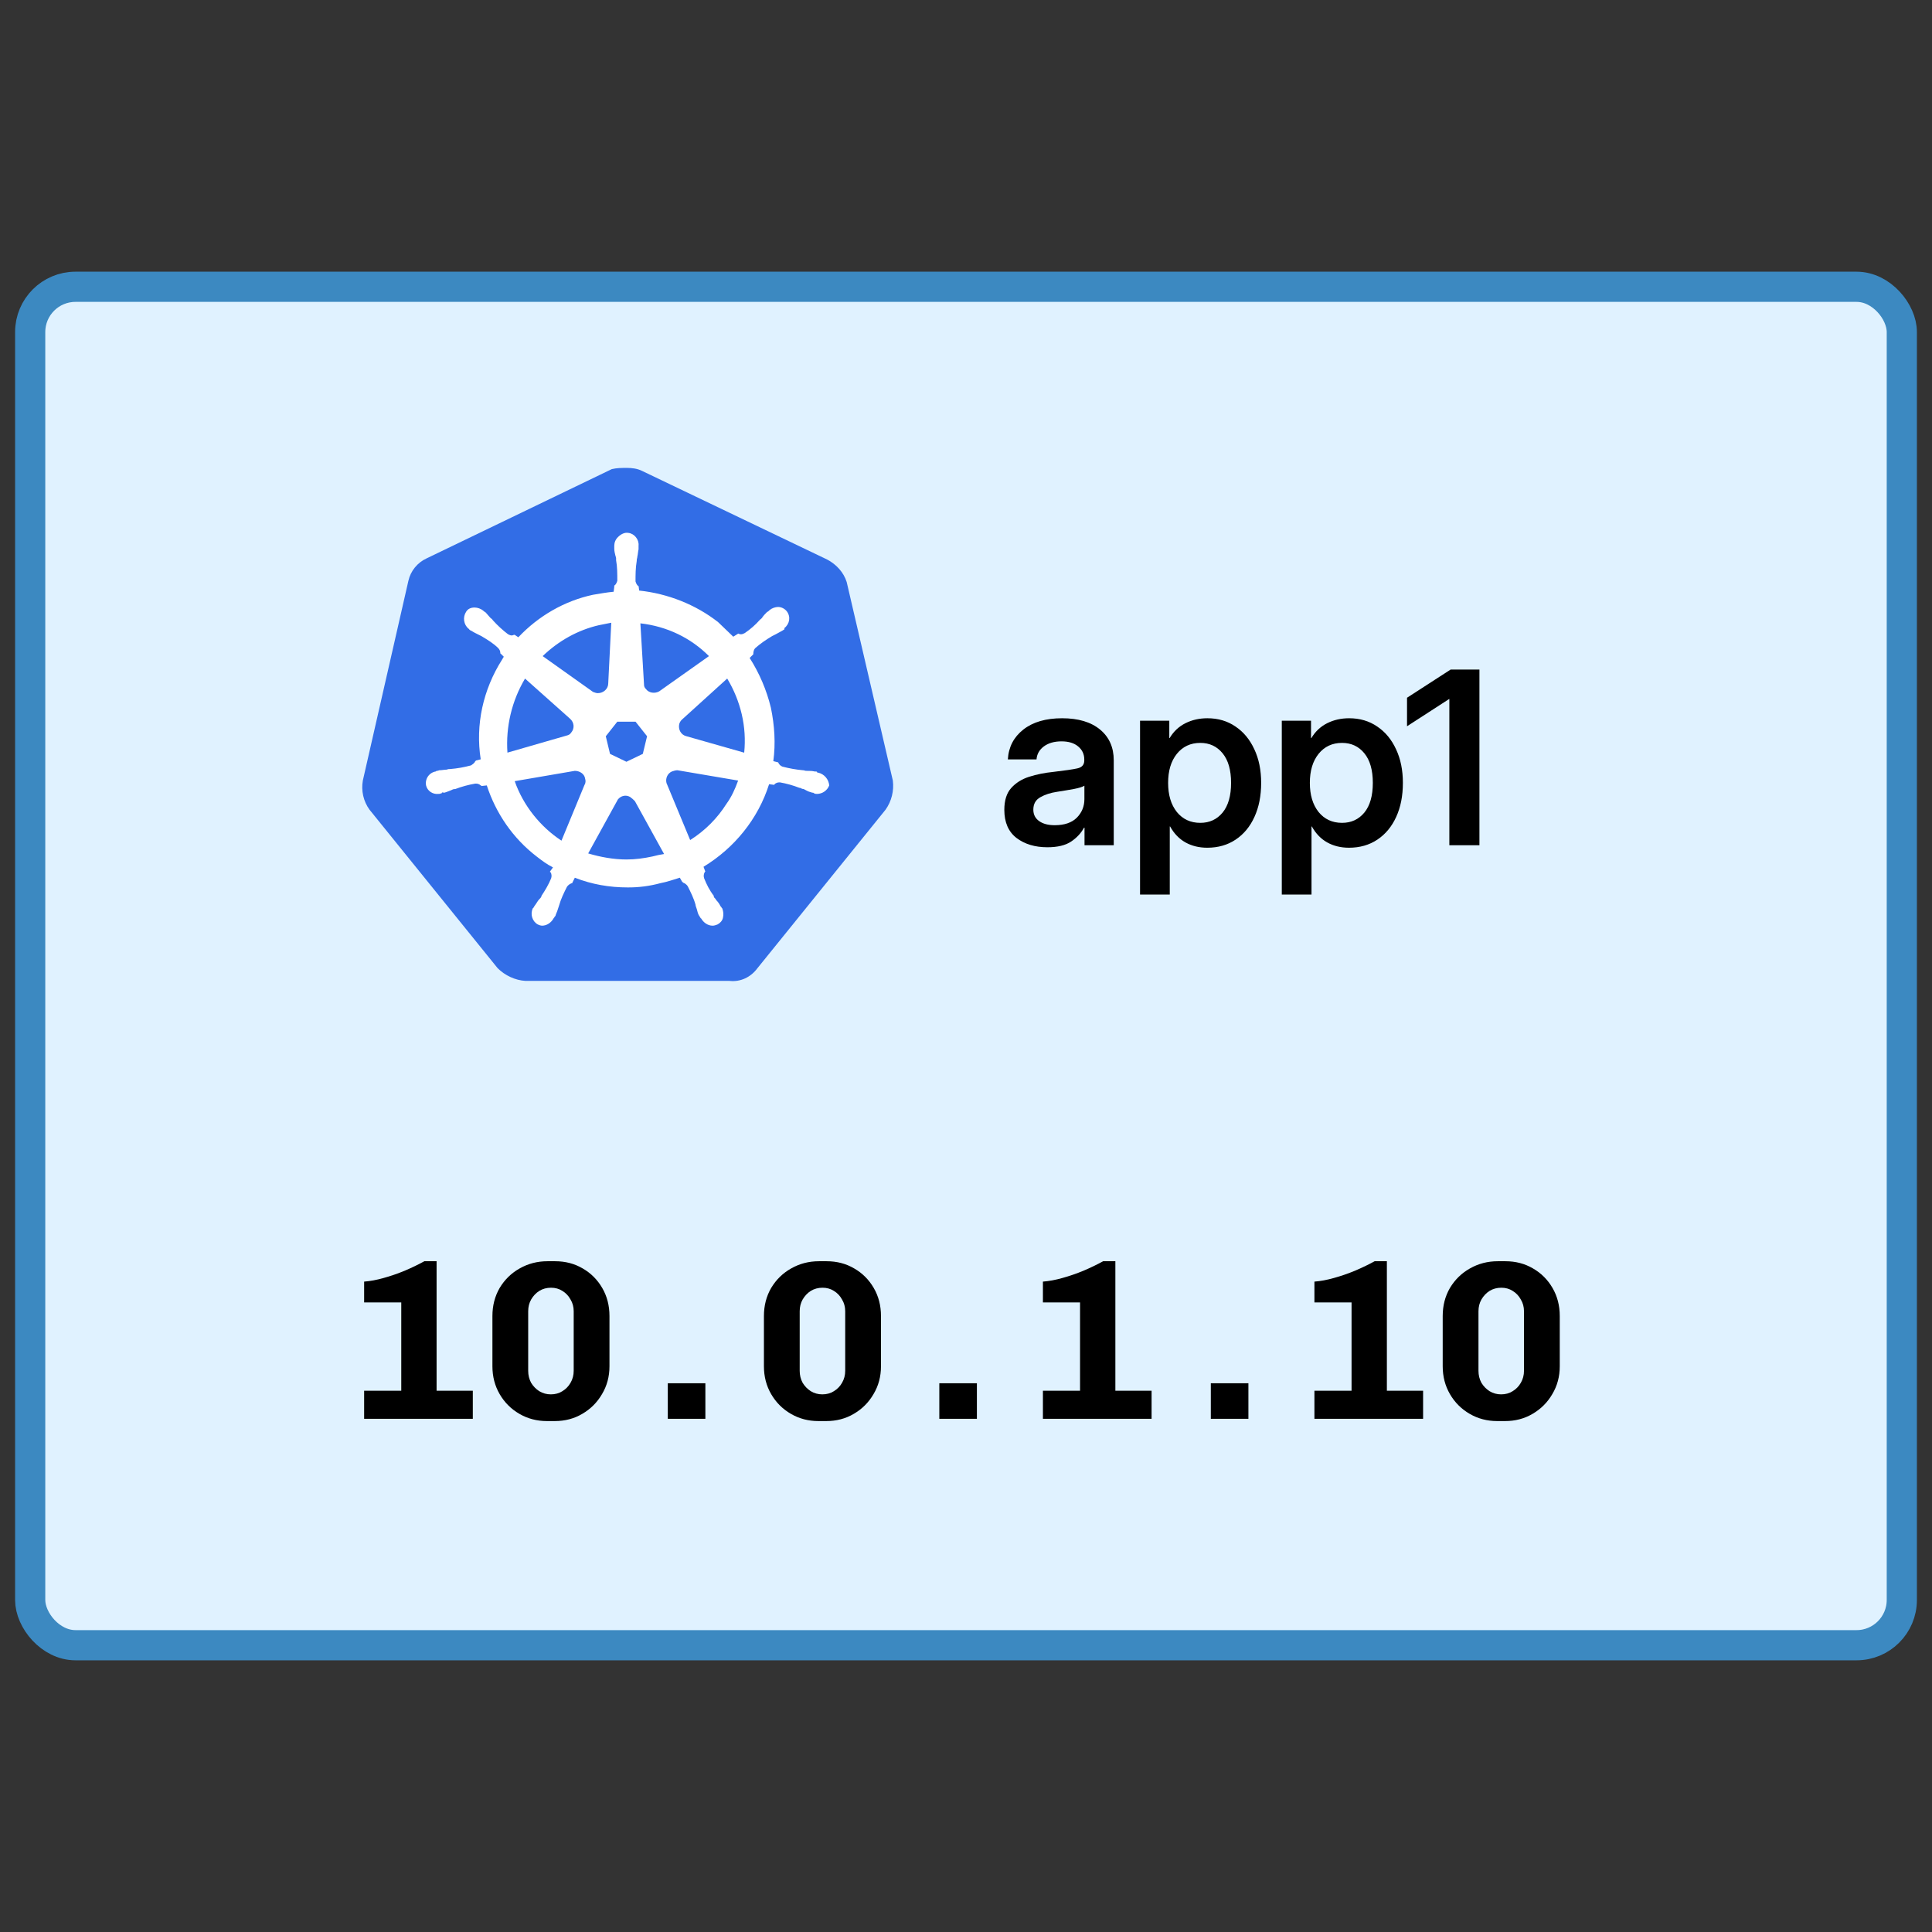 <svg width="128" height="128" viewBox="0 0 128 128" fill="none" xmlns="http://www.w3.org/2000/svg">
<rect x="0" y="0" width="128" height="128" fill="#333333" stroke="none"/>
<rect x="2" y="19" width="124" height="90" rx="3" fill="#E0F2FF" stroke="#3C89C1" stroke-width="2"/>
<path d="M69.391 56.133C68.568 56.133 67.885 55.927 67.344 55.516C66.807 55.099 66.539 54.479 66.539 53.656C66.539 53.031 66.69 52.55 66.992 52.211C67.299 51.867 67.698 51.617 68.188 51.461C68.682 51.305 69.213 51.198 69.781 51.141C70.547 51.052 71.081 50.974 71.383 50.906C71.685 50.839 71.836 50.664 71.836 50.383V50.32C71.836 49.966 71.701 49.677 71.43 49.453C71.164 49.229 70.797 49.117 70.328 49.117C69.849 49.117 69.458 49.229 69.156 49.453C68.859 49.677 68.698 49.964 68.672 50.312H66.773C66.82 49.495 67.162 48.836 67.797 48.336C68.432 47.836 69.289 47.586 70.367 47.586C71.44 47.586 72.279 47.836 72.883 48.336C73.487 48.836 73.789 49.516 73.789 50.375V56H71.852V54.836H71.82C71.622 55.2 71.336 55.508 70.961 55.758C70.586 56.008 70.062 56.133 69.391 56.133ZM69.875 54.672C70.521 54.672 71.01 54.505 71.344 54.172C71.677 53.833 71.844 53.425 71.844 52.945V52.055C71.724 52.133 71.492 52.206 71.148 52.273C70.805 52.336 70.43 52.398 70.023 52.461C69.602 52.523 69.234 52.643 68.922 52.82C68.615 52.992 68.461 53.266 68.461 53.641C68.461 53.964 68.588 54.216 68.844 54.398C69.099 54.581 69.443 54.672 69.875 54.672ZM75.531 59.266V47.75H77.469V48.898H77.492C77.753 48.461 78.102 48.133 78.539 47.914C78.977 47.695 79.461 47.586 79.992 47.586C80.701 47.586 81.32 47.768 81.852 48.133C82.388 48.492 82.805 48.995 83.102 49.641C83.404 50.281 83.555 51.023 83.555 51.867C83.555 52.727 83.406 53.479 83.109 54.125C82.818 54.766 82.404 55.266 81.867 55.625C81.331 55.984 80.703 56.164 79.984 56.164C79.443 56.164 78.961 56.047 78.539 55.812C78.122 55.578 77.784 55.227 77.523 54.758H77.5V59.266H75.531ZM79.523 54.516C80.133 54.516 80.625 54.289 81 53.836C81.375 53.378 81.562 52.721 81.562 51.867C81.562 51.018 81.375 50.365 81 49.906C80.625 49.448 80.133 49.219 79.523 49.219C78.878 49.219 78.359 49.461 77.969 49.945C77.583 50.425 77.391 51.065 77.391 51.867C77.391 52.669 77.583 53.312 77.969 53.797C78.359 54.276 78.878 54.516 79.523 54.516ZM84.922 59.266V47.75H86.859V48.898H86.883C87.143 48.461 87.492 48.133 87.93 47.914C88.367 47.695 88.852 47.586 89.383 47.586C90.091 47.586 90.711 47.768 91.242 48.133C91.779 48.492 92.195 48.995 92.492 49.641C92.794 50.281 92.945 51.023 92.945 51.867C92.945 52.727 92.797 53.479 92.5 54.125C92.208 54.766 91.794 55.266 91.258 55.625C90.721 55.984 90.094 56.164 89.375 56.164C88.833 56.164 88.352 56.047 87.93 55.812C87.513 55.578 87.174 55.227 86.914 54.758H86.891V59.266H84.922ZM88.914 54.516C89.523 54.516 90.016 54.289 90.391 53.836C90.766 53.378 90.953 52.721 90.953 51.867C90.953 51.018 90.766 50.365 90.391 49.906C90.016 49.448 89.523 49.219 88.914 49.219C88.268 49.219 87.75 49.461 87.359 49.945C86.974 50.425 86.781 51.065 86.781 51.867C86.781 52.669 86.974 53.312 87.359 53.797C87.75 54.276 88.268 54.516 88.914 54.516ZM98.016 44.359V56H96.023V46.312H96.008L93.219 48.117V46.227L96.109 44.359H98.016Z" fill="black"/>
<path d="M56.096 38.562C55.895 37.918 55.412 37.395 54.809 37.074L42.543 31.201C42.221 31.04 41.859 31 41.537 31C41.215 31 40.853 31 40.532 31.081L28.265 36.993C27.963 37.132 27.697 37.338 27.487 37.596C27.277 37.854 27.13 38.157 27.057 38.481L24.039 51.714C23.98 52.05 23.988 52.393 24.064 52.725C24.14 53.056 24.282 53.37 24.482 53.645L32.969 64.143C33.451 64.626 34.135 64.949 34.819 64.988H48.333C49.057 65.068 49.741 64.746 50.184 64.143L58.67 53.645C59.067 53.085 59.239 52.396 59.153 51.714L56.096 38.562V38.562Z" fill="#326DE6"/>
<path d="M54.212 51.191C54.172 51.191 54.132 51.191 54.132 51.151C54.132 51.111 54.051 51.112 53.969 51.112C53.809 51.072 53.648 51.072 53.487 51.072C53.404 51.078 53.322 51.064 53.245 51.032H53.205C52.743 50.99 52.286 50.909 51.838 50.79C51.773 50.766 51.715 50.728 51.667 50.68C51.618 50.631 51.581 50.573 51.556 50.509L51.234 50.428C51.395 49.262 51.315 48.055 51.073 46.889C50.79 45.719 50.314 44.605 49.666 43.59L49.909 43.349V43.309C49.909 43.188 49.949 43.028 50.029 42.947C50.391 42.626 50.753 42.384 51.156 42.142L51.397 42.021C51.558 41.941 51.678 41.86 51.839 41.78C51.879 41.739 51.92 41.739 51.96 41.699C52 41.659 51.96 41.659 51.96 41.619C52.322 41.336 52.402 40.854 52.121 40.493C52.052 40.409 51.967 40.341 51.87 40.292C51.773 40.244 51.666 40.216 51.558 40.212C51.353 40.217 51.156 40.288 50.995 40.413V40.413L50.954 40.453C50.914 40.493 50.874 40.533 50.834 40.533C50.713 40.654 50.592 40.775 50.512 40.895C50.472 40.976 50.391 41.016 50.351 41.057C50.055 41.393 49.717 41.69 49.346 41.941C49.265 41.981 49.184 42.022 49.104 42.022C49.064 42.022 48.983 42.022 48.943 41.981H48.903L48.581 42.183C48.26 41.861 47.897 41.539 47.576 41.217C46.087 40.051 44.237 39.327 42.347 39.126L42.306 38.804V38.844C42.186 38.764 42.146 38.643 42.105 38.522C42.105 38.08 42.105 37.637 42.186 37.155V37.114C42.186 37.034 42.226 36.954 42.226 36.873C42.267 36.712 42.267 36.552 42.306 36.391V36.149C42.347 35.746 42.025 35.344 41.623 35.305C41.382 35.264 41.14 35.385 40.939 35.586C40.864 35.659 40.803 35.747 40.762 35.843C40.72 35.94 40.699 36.044 40.697 36.149V36.149V36.35C40.697 36.511 40.738 36.672 40.778 36.833C40.811 36.909 40.825 36.992 40.818 37.075V37.114C40.898 37.556 40.898 37.998 40.898 38.48C40.857 38.6 40.817 38.721 40.696 38.801V38.882L40.656 39.204C40.214 39.244 39.771 39.325 39.289 39.405C37.398 39.808 35.668 40.813 34.341 42.221L34.1 42.06H34.059C34.02 42.06 33.979 42.1 33.899 42.1C33.818 42.1 33.738 42.06 33.657 42.02C33.294 41.743 32.958 41.433 32.652 41.094V41.094C32.612 41.014 32.531 40.974 32.491 40.934C32.37 40.813 32.29 40.692 32.169 40.572C32.129 40.531 32.089 40.531 32.048 40.491L32.008 40.451C31.847 40.326 31.649 40.255 31.445 40.25C31.204 40.25 31.003 40.33 30.882 40.531C30.768 40.707 30.722 40.917 30.751 41.124C30.781 41.332 30.884 41.521 31.043 41.657C31.048 41.657 31.054 41.658 31.058 41.66C31.063 41.662 31.068 41.665 31.072 41.669C31.075 41.673 31.078 41.677 31.08 41.682C31.082 41.687 31.083 41.692 31.083 41.698C31.083 41.698 31.163 41.778 31.204 41.778C31.347 41.867 31.494 41.948 31.646 42.02L31.89 42.141C32.293 42.383 32.696 42.624 33.016 42.947C33.096 43.027 33.177 43.188 33.137 43.309V43.269L33.378 43.51C33.338 43.59 33.297 43.631 33.258 43.711C32.01 45.681 31.487 48.014 31.849 50.307L31.527 50.387C31.527 50.392 31.526 50.397 31.524 50.402C31.522 50.407 31.519 50.412 31.515 50.416C31.512 50.419 31.507 50.422 31.502 50.424C31.497 50.426 31.492 50.427 31.487 50.427C31.447 50.548 31.326 50.628 31.205 50.709C30.758 50.831 30.301 50.912 29.839 50.95V50.95C29.757 50.944 29.674 50.957 29.598 50.99C29.437 50.99 29.277 51.031 29.116 51.031C29.075 51.031 29.035 51.071 28.955 51.071C28.915 51.071 28.915 51.071 28.874 51.111C28.77 51.128 28.671 51.165 28.582 51.221C28.492 51.277 28.416 51.35 28.355 51.437C28.295 51.523 28.253 51.62 28.231 51.723C28.209 51.826 28.208 51.933 28.228 52.036V52.036C28.309 52.398 28.671 52.639 29.034 52.599C29.104 52.605 29.173 52.591 29.235 52.559V52.559C29.276 52.559 29.276 52.559 29.276 52.519C29.276 52.478 29.396 52.519 29.436 52.519C29.597 52.478 29.758 52.398 29.879 52.358C29.959 52.318 30.04 52.277 30.12 52.277H30.16C30.59 52.114 31.034 51.993 31.487 51.916H31.527C31.646 51.912 31.762 51.955 31.849 52.036C31.855 52.036 31.86 52.037 31.865 52.039C31.87 52.041 31.874 52.044 31.878 52.047C31.882 52.051 31.885 52.056 31.887 52.061C31.889 52.066 31.89 52.071 31.89 52.076V52.076L32.251 52.036C32.855 53.886 33.981 55.535 35.55 56.742C35.912 57.023 36.233 57.265 36.636 57.466L36.435 57.748C36.435 57.753 36.436 57.758 36.438 57.763C36.44 57.768 36.442 57.772 36.446 57.776C36.45 57.78 36.454 57.783 36.459 57.785C36.464 57.787 36.469 57.788 36.475 57.788C36.555 57.908 36.555 58.069 36.515 58.19C36.354 58.593 36.112 58.996 35.871 59.357V59.397C35.831 59.477 35.791 59.518 35.71 59.598C35.63 59.679 35.55 59.84 35.429 60.001C35.389 60.041 35.389 60.082 35.349 60.122C35.349 60.127 35.348 60.132 35.346 60.137C35.344 60.142 35.341 60.147 35.337 60.151C35.333 60.154 35.329 60.157 35.324 60.159C35.319 60.161 35.314 60.162 35.308 60.162C35.107 60.565 35.268 61.047 35.63 61.248C35.718 61.293 35.813 61.321 35.912 61.328C36.233 61.328 36.515 61.127 36.676 60.846C36.676 60.84 36.677 60.835 36.679 60.83C36.681 60.825 36.684 60.821 36.687 60.817C36.691 60.813 36.696 60.81 36.7 60.808C36.705 60.806 36.711 60.805 36.716 60.806C36.716 60.765 36.756 60.725 36.797 60.685C36.837 60.524 36.917 60.403 36.958 60.242L37.038 60.001C37.159 59.559 37.36 59.156 37.561 58.754C37.639 58.641 37.752 58.556 37.883 58.513C37.923 58.513 37.923 58.513 37.923 58.473L38.084 58.151C39.21 58.593 40.376 58.794 41.583 58.794C42.316 58.8 43.046 58.704 43.754 58.512C44.196 58.431 44.639 58.271 45.041 58.15L45.201 58.431C45.242 58.431 45.242 58.431 45.242 58.472C45.373 58.514 45.486 58.599 45.563 58.713C45.764 59.116 45.966 59.518 46.086 59.958V59.998L46.167 60.239C46.207 60.401 46.247 60.561 46.328 60.682C46.368 60.722 46.368 60.762 46.408 60.803C46.408 60.808 46.409 60.813 46.411 60.818C46.413 60.823 46.416 60.828 46.42 60.831C46.423 60.835 46.428 60.838 46.433 60.84C46.438 60.842 46.443 60.843 46.449 60.843V60.843C46.61 61.126 46.892 61.328 47.214 61.328C47.334 61.328 47.415 61.288 47.536 61.248C47.696 61.167 47.857 61.006 47.897 60.805C47.944 60.605 47.93 60.394 47.857 60.202V60.202C47.857 60.196 47.856 60.191 47.854 60.186C47.852 60.181 47.849 60.177 47.846 60.173C47.842 60.169 47.838 60.166 47.833 60.164C47.828 60.162 47.822 60.161 47.817 60.161C47.817 60.121 47.777 60.081 47.737 60.041C47.666 59.892 47.571 59.755 47.455 59.638C47.415 59.558 47.374 59.518 47.294 59.437V59.357C47.013 58.995 46.811 58.592 46.651 58.19C46.61 58.069 46.61 57.909 46.691 57.788C46.691 57.782 46.692 57.777 46.694 57.772C46.696 57.767 46.699 57.763 46.703 57.759C46.706 57.755 46.711 57.752 46.716 57.75C46.721 57.748 46.726 57.748 46.731 57.748V57.748L46.61 57.426C48.661 56.179 50.23 54.248 50.954 51.955L51.276 51.996C51.282 51.996 51.287 51.995 51.292 51.993C51.297 51.991 51.301 51.988 51.305 51.984C51.309 51.98 51.312 51.976 51.313 51.971C51.315 51.966 51.316 51.961 51.316 51.955C51.404 51.875 51.519 51.832 51.638 51.835H51.678C52.118 51.913 52.549 52.034 52.965 52.197H53.006C53.086 52.237 53.166 52.277 53.247 52.277C53.408 52.358 53.529 52.438 53.689 52.478C53.73 52.478 53.77 52.519 53.85 52.519C53.891 52.519 53.891 52.519 53.931 52.559C53.993 52.591 54.062 52.605 54.132 52.599C54.307 52.597 54.478 52.542 54.621 52.441C54.765 52.341 54.875 52.2 54.938 52.036C54.921 51.837 54.842 51.648 54.712 51.496C54.582 51.345 54.408 51.238 54.214 51.191H54.212ZM42.588 49.946L41.502 50.469L40.416 49.946L40.135 48.78L40.898 47.813H42.106L42.87 48.778L42.588 49.946ZM49.145 47.332C49.338 48.162 49.392 49.018 49.305 49.866L45.484 48.778C45.122 48.698 44.921 48.336 45.001 47.972C45.03 47.866 45.086 47.769 45.163 47.691L48.179 44.956C48.623 45.692 48.949 46.493 49.145 47.33V47.332ZM46.972 43.468L43.674 45.803C43.392 45.964 42.99 45.923 42.789 45.642C42.75 45.606 42.719 45.563 42.698 45.514C42.677 45.465 42.667 45.413 42.669 45.36L42.427 41.298C44.197 41.499 45.766 42.263 46.972 43.47V43.468ZM39.692 41.418L40.498 41.257L40.297 45.279C40.297 45.641 39.975 45.923 39.613 45.923C39.492 45.923 39.412 45.883 39.291 45.842L35.953 43.469C36.997 42.463 38.285 41.738 39.692 41.417V41.418ZM34.785 44.958L37.762 47.612C38.043 47.854 38.084 48.256 37.842 48.537C37.762 48.658 37.681 48.698 37.52 48.739L33.619 49.864C33.5 48.148 33.907 46.436 34.785 44.957L34.785 44.958ZM34.101 51.754L38.083 51.071C38.405 51.071 38.727 51.272 38.767 51.594C38.807 51.714 38.807 51.875 38.727 51.996L37.199 55.696C35.791 54.771 34.664 53.363 34.101 51.754ZM43.232 56.742C42.669 56.863 42.105 56.943 41.502 56.943C40.658 56.943 39.773 56.782 38.968 56.541L40.939 52.961C41.14 52.72 41.462 52.639 41.745 52.8C41.861 52.882 41.969 52.976 42.066 53.081L43.997 56.581C43.739 56.619 43.483 56.673 43.232 56.742V56.742ZM48.138 53.243C47.525 54.218 46.7 55.043 45.725 55.656L44.156 51.875C44.076 51.553 44.237 51.231 44.518 51.111C44.639 51.071 44.76 51.031 44.881 51.031L48.903 51.714C48.702 52.277 48.461 52.8 48.139 53.243H48.138Z" fill="white"/>
<path d="M24.125 94V92.14H26.585V86.29H24.125V84.91C24.525 84.88 24.955 84.8 25.415 84.67C25.885 84.54 26.35 84.38 26.81 84.19C27.28 83.99 27.715 83.78 28.115 83.56H28.925V92.14H31.325V94H24.125ZM36.239 94.15C35.569 94.15 34.959 93.99 34.409 93.67C33.859 93.35 33.424 92.915 33.104 92.365C32.784 91.815 32.624 91.2 32.624 90.52V87.19C32.624 86.5 32.784 85.88 33.104 85.33C33.434 84.78 33.874 84.35 34.424 84.04C34.984 83.72 35.599 83.56 36.269 83.56H36.779C37.459 83.56 38.069 83.72 38.609 84.04C39.149 84.35 39.579 84.78 39.899 85.33C40.219 85.88 40.379 86.5 40.379 87.19V90.52C40.379 91.2 40.214 91.815 39.884 92.365C39.564 92.915 39.129 93.35 38.579 93.67C38.039 93.99 37.429 94.15 36.749 94.15H36.239ZM36.494 92.38C36.784 92.38 37.039 92.31 37.259 92.17C37.489 92.03 37.669 91.845 37.799 91.615C37.939 91.375 38.009 91.11 38.009 90.82V86.875C38.009 86.585 37.939 86.325 37.799 86.095C37.669 85.855 37.489 85.665 37.259 85.525C37.039 85.385 36.789 85.315 36.509 85.315C36.219 85.315 35.959 85.385 35.729 85.525C35.509 85.665 35.329 85.855 35.189 86.095C35.059 86.325 34.994 86.585 34.994 86.875V90.82C34.994 91.11 35.059 91.375 35.189 91.615C35.329 91.845 35.509 92.03 35.729 92.17C35.959 92.31 36.214 92.38 36.494 92.38ZM44.243 94V91.645H46.733V94H44.243ZM54.227 94.15C53.557 94.15 52.947 93.99 52.397 93.67C51.847 93.35 51.412 92.915 51.092 92.365C50.772 91.815 50.612 91.2 50.612 90.52V87.19C50.612 86.5 50.772 85.88 51.092 85.33C51.422 84.78 51.862 84.35 52.412 84.04C52.972 83.72 53.587 83.56 54.257 83.56H54.767C55.447 83.56 56.057 83.72 56.597 84.04C57.137 84.35 57.567 84.78 57.887 85.33C58.207 85.88 58.367 86.5 58.367 87.19V90.52C58.367 91.2 58.202 91.815 57.872 92.365C57.552 92.915 57.117 93.35 56.567 93.67C56.027 93.99 55.417 94.15 54.737 94.15H54.227ZM54.482 92.38C54.772 92.38 55.027 92.31 55.247 92.17C55.477 92.03 55.657 91.845 55.787 91.615C55.927 91.375 55.997 91.11 55.997 90.82V86.875C55.997 86.585 55.927 86.325 55.787 86.095C55.657 85.855 55.477 85.665 55.247 85.525C55.027 85.385 54.777 85.315 54.497 85.315C54.207 85.315 53.947 85.385 53.717 85.525C53.497 85.665 53.317 85.855 53.177 86.095C53.047 86.325 52.982 86.585 52.982 86.875V90.82C52.982 91.11 53.047 91.375 53.177 91.615C53.317 91.845 53.497 92.03 53.717 92.17C53.947 92.31 54.202 92.38 54.482 92.38ZM62.232 94V91.645H64.722V94H62.232ZM69.096 94V92.14H71.556V86.29H69.096V84.91C69.496 84.88 69.926 84.8 70.386 84.67C70.856 84.54 71.321 84.38 71.781 84.19C72.251 83.99 72.686 83.78 73.086 83.56H73.896V92.14H76.296V94H69.096ZM80.22 94V91.645H82.71V94H80.22ZM87.084 94V92.14H89.544V86.29H87.084V84.91C87.484 84.88 87.914 84.8 88.374 84.67C88.844 84.54 89.309 84.38 89.769 84.19C90.239 83.99 90.674 83.78 91.074 83.56H91.884V92.14H94.284V94H87.084ZM99.198 94.15C98.528 94.15 97.918 93.99 97.368 93.67C96.818 93.35 96.383 92.915 96.063 92.365C95.743 91.815 95.583 91.2 95.583 90.52V87.19C95.583 86.5 95.743 85.88 96.063 85.33C96.393 84.78 96.833 84.35 97.383 84.04C97.943 83.72 98.558 83.56 99.228 83.56H99.738C100.418 83.56 101.028 83.72 101.568 84.04C102.108 84.35 102.538 84.78 102.858 85.33C103.178 85.88 103.338 86.5 103.338 87.19V90.52C103.338 91.2 103.173 91.815 102.843 92.365C102.523 92.915 102.088 93.35 101.538 93.67C100.998 93.99 100.388 94.15 99.708 94.15H99.198ZM99.453 92.38C99.743 92.38 99.998 92.31 100.218 92.17C100.448 92.03 100.628 91.845 100.758 91.615C100.898 91.375 100.968 91.11 100.968 90.82V86.875C100.968 86.585 100.898 86.325 100.758 86.095C100.628 85.855 100.448 85.665 100.218 85.525C99.998 85.385 99.748 85.315 99.468 85.315C99.178 85.315 98.918 85.385 98.688 85.525C98.468 85.665 98.288 85.855 98.148 86.095C98.018 86.325 97.953 86.585 97.953 86.875V90.82C97.953 91.11 98.018 91.375 98.148 91.615C98.288 91.845 98.468 92.03 98.688 92.17C98.918 92.31 99.173 92.38 99.453 92.38Z" fill="black"/>
</svg>
